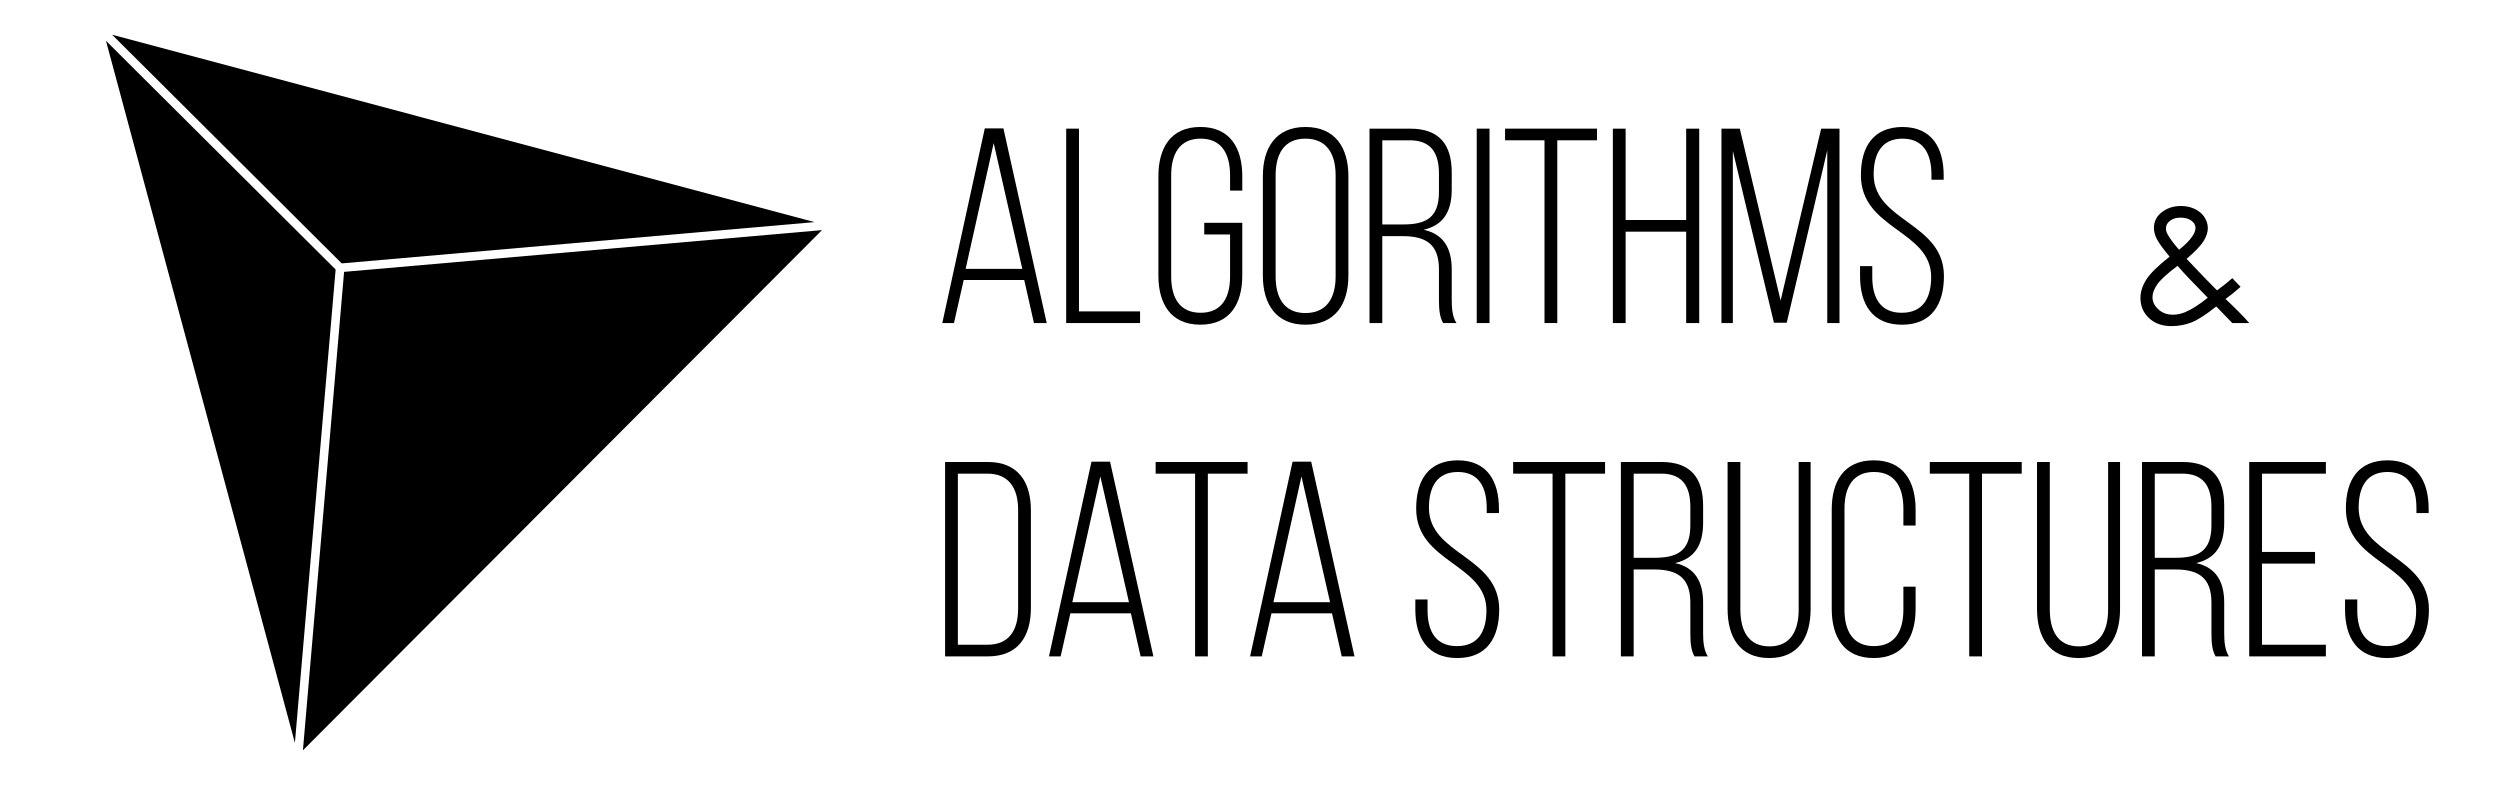 <svg xmlns="http://www.w3.org/2000/svg" xmlns:xlink="http://www.w3.org/1999/xlink" id="Layer_1" width="207" height="65" x="0" y="0" enable-background="new 0 0 207 65" version="1.1" viewBox="0 0 207 65" xml:space="preserve"><g><polygon points="28.491 22.51 25.082 62.125 68.06 19.054"/><polygon points="8.774 3.378 24.417 61.508 27.79 22.316"/><polygon points="9.283 2.875 28.295 21.809 67.438 18.391"/></g><g><path d="M79.794,23.184l-0.805,3.564h-0.966l3.518-16.119h1.541l3.587,16.119h-1.058l-0.805-3.564H79.794z M79.955,22.264h4.691 l-2.369-10.416L79.955,22.264z"/><path d="M88.281,26.748V10.652h1.058v15.131h5.059v0.966h-6.117V26.748z"/><path d="M102.861,14.584v1.195h-1.011v-1.265c0-1.725-0.667-3.035-2.438-3.035s-2.438,1.311-2.438,3.035v8.37 c0,1.725,0.667,3.013,2.438,3.013s2.438-1.288,2.438-3.013v-3.472h-2.139v-0.966h3.15v4.368c0,2.323-1.012,4.07-3.472,4.07 s-3.473-1.747-3.473-4.07v-8.231c0-2.323,1.012-4.07,3.473-4.07S102.861,12.261,102.861,14.584z"/><path d="M104.564,14.584c0-2.346,1.081-4.07,3.519-4.07c2.483,0,3.564,1.725,3.564,4.07v8.231c0,2.346-1.081,4.07-3.564,4.07 c-2.438,0-3.519-1.725-3.519-4.07V14.584z M105.622,22.885c0,1.748,0.69,3.035,2.461,3.035c1.794,0,2.507-1.287,2.507-3.035v-8.37 c0-1.747-0.713-3.035-2.507-3.035c-1.771,0-2.461,1.288-2.461,3.035C105.622,14.515,105.622,22.885,105.622,22.885z"/><path d="M116.754,10.652c2.46,0,3.449,1.356,3.449,3.634v1.402c0,1.886-0.736,2.967-2.322,3.334 c1.655,0.368,2.322,1.541,2.322,3.288v2.507c0,0.667,0.046,1.402,0.391,1.932h-1.104c-0.276-0.482-0.345-1.058-0.345-1.932v-2.529 c0-2.139-1.173-2.736-3.013-2.736h-1.679v7.197h-1.058V10.652H116.754z M116.156,18.585c1.885,0,2.989-0.529,2.989-2.69v-1.518 c0-1.725-0.667-2.76-2.415-2.76h-2.276v6.968H116.156z"/><path d="M123.332,10.652v16.097h-1.058V10.652H123.332z"/><path d="M127.885,26.748V11.617h-3.265v-0.966h7.611v0.966h-3.288v15.131H127.885z"/><path d="M134.602,19.183v7.565h-1.058V10.652h1.058v7.565h5.013v-7.565h1.081v16.097h-1.081v-7.565L134.602,19.183L134.602,19.183z"/><path d="M147.94,26.725h-1.058l-3.403-14.233v14.257h-0.942V10.652h1.518l3.38,14.234l3.357-14.234h1.518v16.097h-1.012V12.446 L147.94,26.725z"/><path d="M160.936,14.538v0.345h-1.012v-0.414c0-1.701-0.644-2.989-2.392-2.989c-1.747,0-2.392,1.265-2.392,2.966 c0,3.909,5.818,3.979,5.818,8.417c0,2.322-1.012,4.023-3.473,4.023c-2.46,0-3.472-1.701-3.472-4.023v-0.828h1.012v0.896 c0,1.725,0.667,2.967,2.438,2.967s2.438-1.242,2.438-2.967c0-3.863-5.818-3.932-5.818-8.416c0-2.414,1.058-3.979,3.427-4.001 C159.947,10.514,160.936,12.215,160.936,14.538z"/><path d="M184.836,23.03l0.681,0.722c-0.438,0.388-0.853,0.722-1.245,1.003c0.273,0.252,0.63,0.598,1.07,1.037 c0.347,0.346,0.646,0.665,0.896,0.957h-1.401l-1.334-1.374c-0.838,0.675-1.519,1.114-2.043,1.319s-1.078,0.308-1.661,0.308 c-0.774,0-1.396-0.223-1.866-0.667s-0.704-0.999-0.704-1.665c0-0.501,0.158-1.004,0.475-1.508s0.962-1.141,1.937-1.911 c-0.551-0.665-0.904-1.156-1.062-1.473s-0.235-0.618-0.235-0.905c0-0.501,0.193-0.915,0.581-1.243 c0.446-0.383,1.003-0.574,1.668-0.574c0.419,0,0.802,0.084,1.148,0.253s0.61,0.396,0.793,0.681 c0.183,0.284,0.273,0.586,0.273,0.905c0,0.337-0.119,0.696-0.356,1.077c-0.237,0.38-0.705,0.866-1.402,1.459l1.524,1.6l0.998,1.013 C184.106,23.649,184.528,23.311,184.836,23.03z M180.302,22.009c-0.854,0.643-1.414,1.154-1.679,1.535s-0.397,0.733-0.397,1.057 c0,0.384,0.162,0.722,0.486,1.016s0.722,0.441,1.191,0.441c0.356,0,0.706-0.073,1.048-0.219c0.539-0.232,1.156-0.627,1.853-1.185 l-1.586-1.634C180.944,22.734,180.64,22.397,180.302,22.009z M180.425,20.678c0.488-0.378,0.855-0.75,1.103-1.114 c0.173-0.26,0.26-0.49,0.26-0.69c0-0.232-0.113-0.433-0.339-0.602c-0.227-0.169-0.527-0.253-0.901-0.253 c-0.357,0-0.647,0.087-0.871,0.26s-0.336,0.378-0.336,0.615c0,0.183,0.046,0.354,0.138,0.513 C179.701,19.794,180.017,20.218,180.425,20.678z"/><path d="M81.794,38.252c2.483,0,3.564,1.633,3.564,4.001v8.095c0,2.368-1.081,4.001-3.564,4.001h-3.541V38.252H81.794z M81.771,53.383c1.793,0,2.529-1.219,2.529-2.989v-8.187c0-1.771-0.759-2.989-2.529-2.989h-2.46v14.165 C79.311,53.383,81.771,53.383,81.771,53.383z"/><path d="M88.626,50.784l-0.805,3.564h-0.966l3.518-16.119h1.541l3.587,16.119h-1.058l-0.805-3.564H88.626z M88.787,49.864h4.691 l-2.369-10.416L88.787,49.864z"/><path d="M98.953,54.348v-15.13h-3.266v-0.966h7.612v0.966h-3.289v15.131L98.953,54.348L98.953,54.348z"/><path d="M105.278,50.784l-0.806,3.564h-0.965l3.518-16.119h1.541l3.587,16.119h-1.058l-0.805-3.564H105.278z M105.438,49.864h4.691 l-2.368-10.416L105.438,49.864z"/><path d="M124.113,42.138v0.345h-1.012v-0.414c0-1.702-0.644-2.989-2.392-2.989c-1.747,0-2.392,1.265-2.392,2.966 c0,3.909,5.818,3.979,5.818,8.417c0,2.322-1.012,4.023-3.473,4.023c-2.46,0-3.472-1.701-3.472-4.023v-0.828h1.012v0.896 c0,1.725,0.667,2.967,2.438,2.967s2.438-1.242,2.438-2.967c0-3.863-5.818-3.932-5.818-8.416c0-2.414,1.058-3.979,3.427-4.001 C123.125,38.114,124.113,39.815,124.113,42.138z"/><path d="M128.553,54.348v-15.13h-3.265v-0.966h7.611v0.966h-3.288v15.131L128.553,54.348L128.553,54.348z"/><path d="M137.569,38.252c2.46,0,3.449,1.356,3.449,3.634v1.402c0,1.886-0.736,2.966-2.322,3.334 c1.655,0.368,2.322,1.541,2.322,3.288v2.507c0,0.667,0.046,1.402,0.391,1.932h-1.104c-0.276-0.482-0.345-1.058-0.345-1.932v-2.529 c0-2.139-1.173-2.736-3.013-2.736h-1.679v7.197h-1.058V38.252H137.569z M136.971,46.185c1.886,0,2.99-0.529,2.99-2.69v-1.518 c0-1.725-0.667-2.76-2.415-2.76h-2.276v6.968H136.971z"/><path d="M144.102,50.463c0,1.725,0.644,3.058,2.414,3.058s2.415-1.333,2.415-3.058V38.252h0.988v12.164 c0,2.3-0.966,4.07-3.426,4.07c-2.461,0-3.449-1.771-3.449-4.07V38.252h1.058V50.463z"/><path d="M158.612,42.184v1.333H157.6v-1.402c0-1.725-0.667-3.035-2.438-3.035s-2.438,1.311-2.438,3.035v8.37 c0,1.725,0.667,3.013,2.438,3.013s2.438-1.288,2.438-3.013v-1.908h1.012v1.839c0,2.323-1.012,4.07-3.472,4.07 c-2.461,0-3.473-1.747-3.473-4.07v-8.231c0-2.323,1.012-4.07,3.473-4.07C157.601,38.114,158.612,39.861,158.612,42.184z"/><path d="M163.052,54.348v-15.13h-3.265v-0.966h7.611v0.966h-3.288v15.131L163.052,54.348L163.052,54.348z"/><path d="M169.723,50.463c0,1.725,0.644,3.058,2.414,3.058s2.415-1.333,2.415-3.058V38.252h0.988v12.164 c0,2.3-0.966,4.07-3.426,4.07c-2.461,0-3.449-1.771-3.449-4.07V38.252h1.058V50.463z"/><path d="M180.716,38.252c2.46,0,3.449,1.356,3.449,3.634v1.402c0,1.886-0.736,2.966-2.322,3.334 c1.655,0.368,2.322,1.541,2.322,3.288v2.507c0,0.667,0.046,1.402,0.391,1.932h-1.104c-0.276-0.482-0.345-1.058-0.345-1.932v-2.529 c0-2.139-1.173-2.736-3.013-2.736h-1.679v7.197h-1.058V38.252H180.716z M180.117,46.185c1.886,0,2.99-0.529,2.99-2.69v-1.518 c0-1.725-0.667-2.76-2.415-2.76h-2.276v6.968H180.117z"/><path d="M191.686,45.702v0.966h-4.392v6.715h5.289v0.966h-6.347V38.252h6.347v0.966h-5.289v6.484H191.686z"/><path d="M201.093,42.138v0.345h-1.012v-0.414c0-1.702-0.644-2.989-2.392-2.989c-1.747,0-2.392,1.265-2.392,2.966 c0,3.909,5.818,3.979,5.818,8.417c0,2.322-1.012,4.023-3.473,4.023c-2.46,0-3.472-1.701-3.472-4.023v-0.828h1.012v0.896 c0,1.725,0.667,2.967,2.438,2.967s2.438-1.242,2.438-2.967c0-3.863-5.818-3.932-5.818-8.416c0-2.414,1.058-3.979,3.427-4.001 C200.104,38.114,201.093,39.815,201.093,42.138z"/></g></svg>